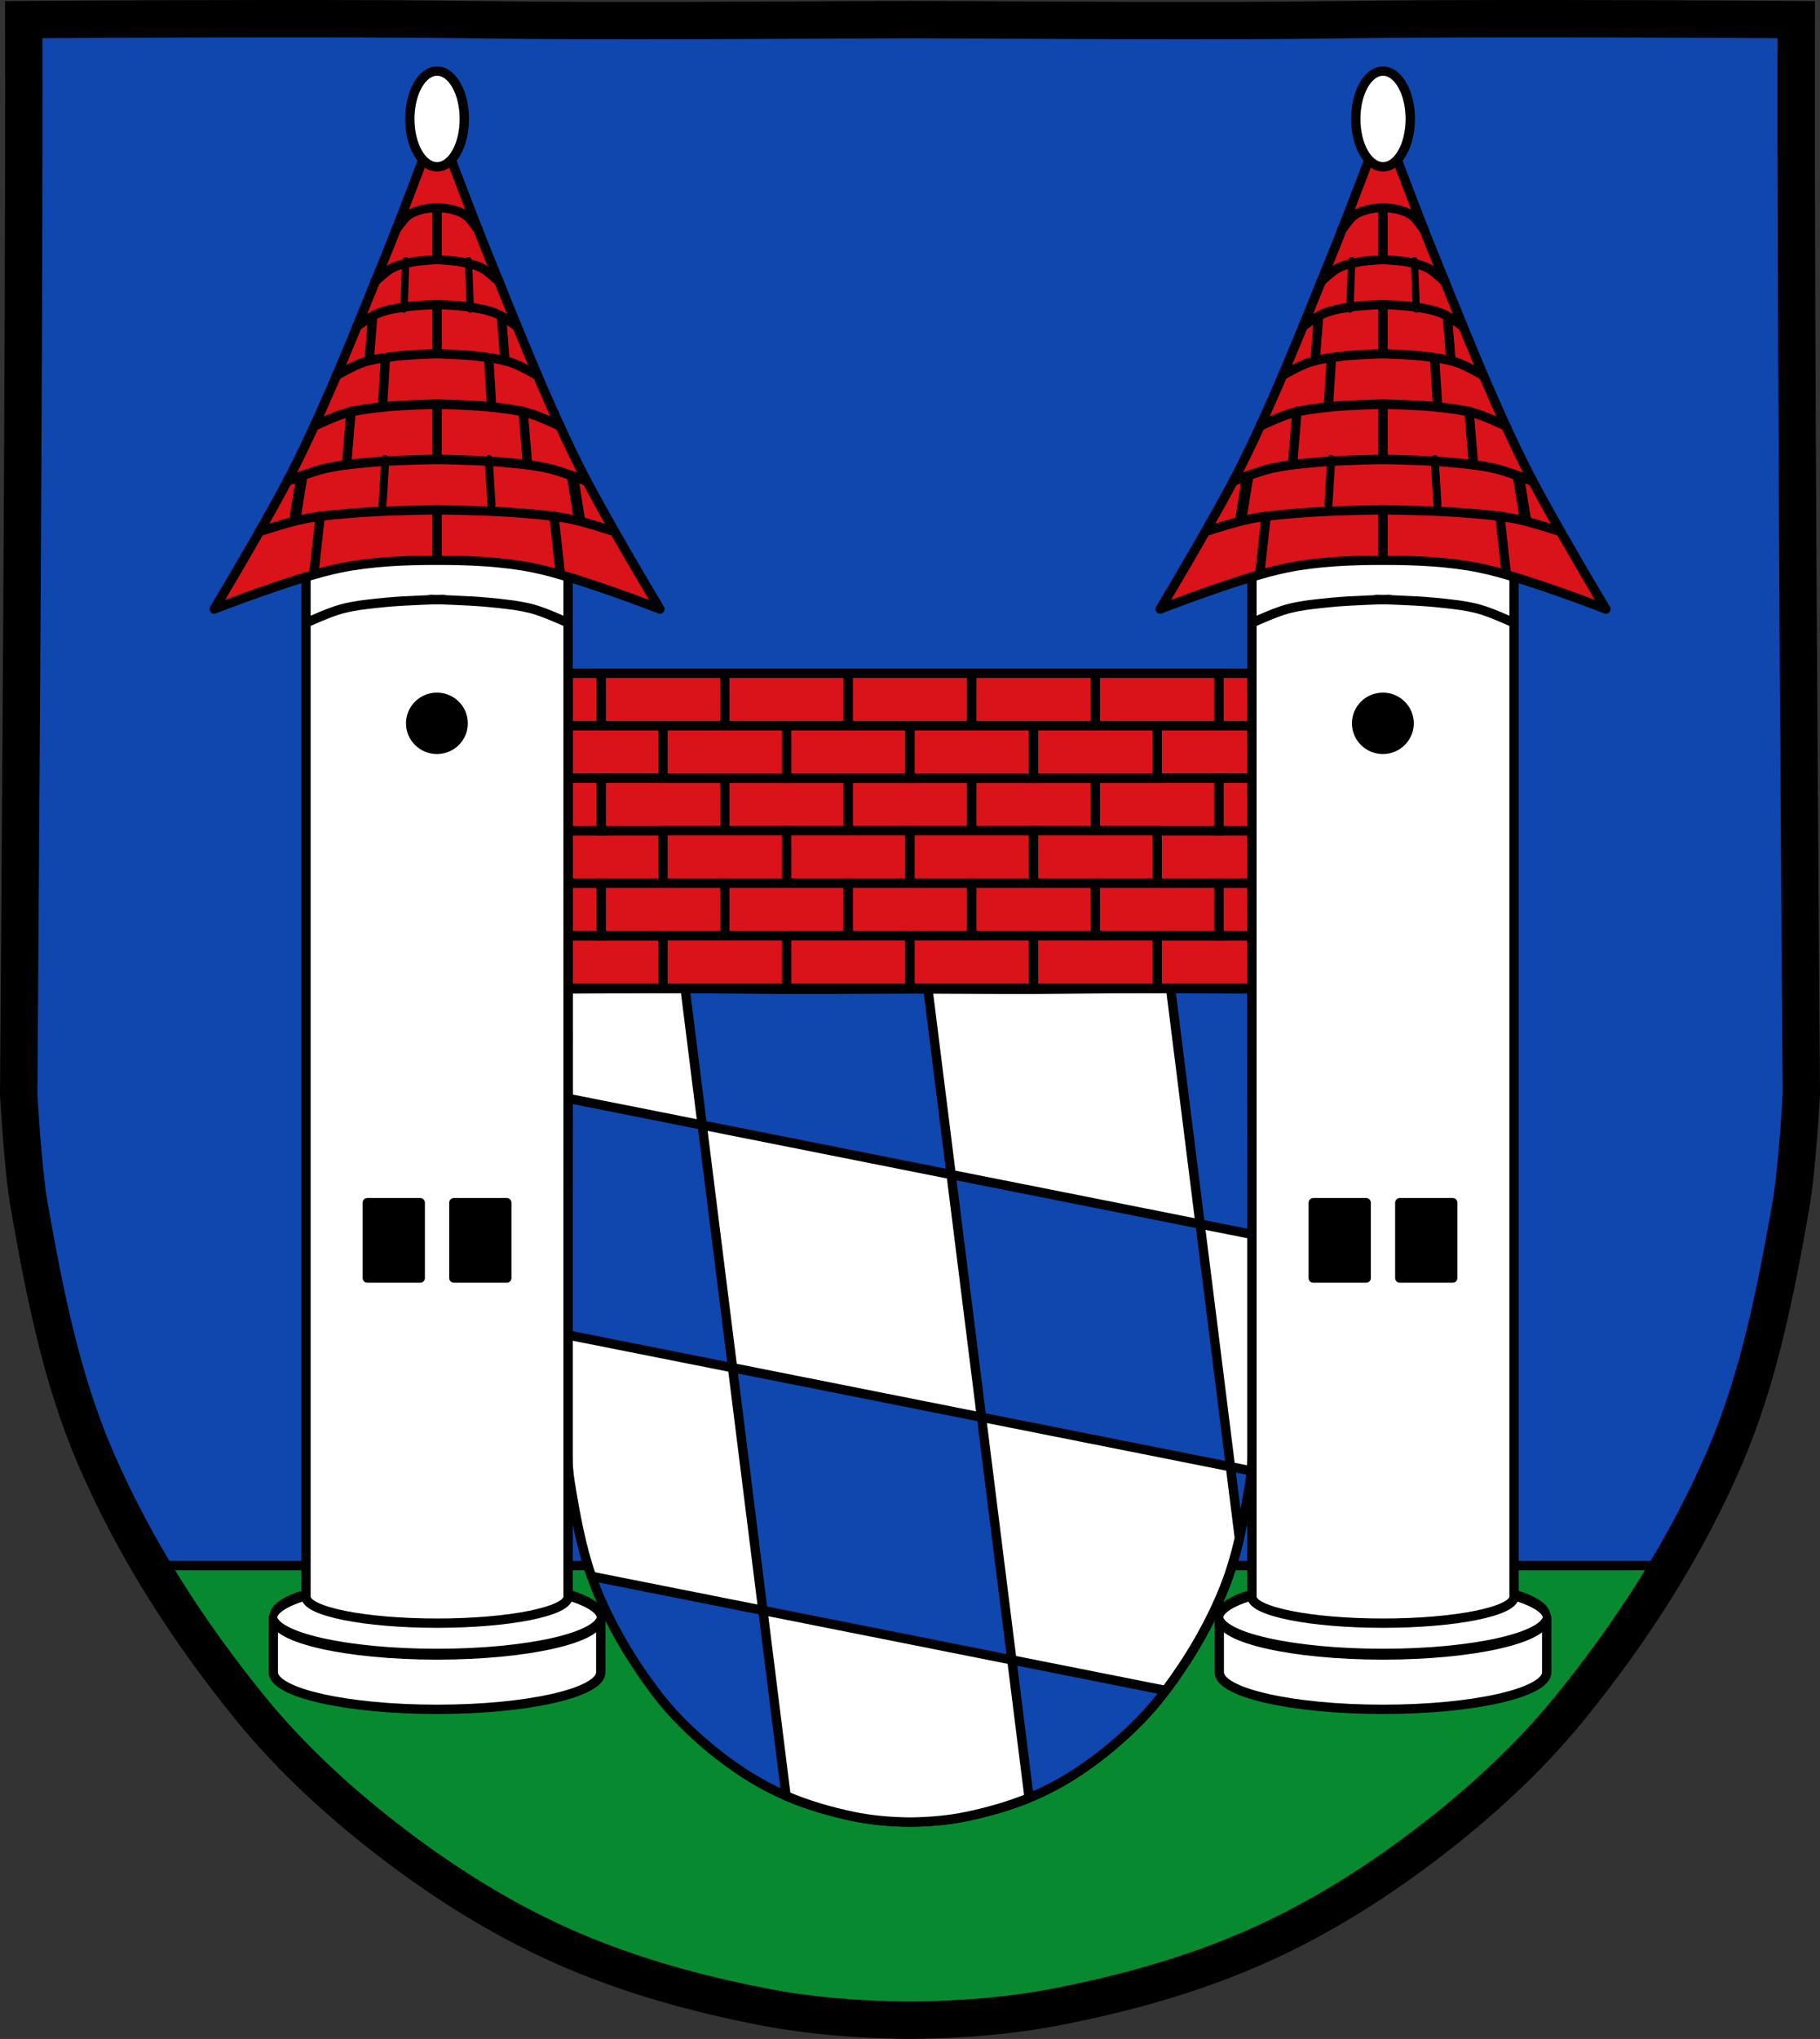 <?xml version="1.0" encoding="UTF-8" standalone="no"?><svg xmlns="http://www.w3.org/2000/svg" viewBox="0 0 974.56 1091.47" xmlns:xlink="http://www.w3.org/1999/xlink"><rect x="0" y="0" width="974.56" height="1091.47" fill="#333333" stroke="none"/><defs><path id="0" d="m110.2 184.37l-1.426 23.473" stroke="#000" fill="none" stroke-linecap="round"/><path id="1" d="m165.7 184.37l1.426 23.473" stroke="#000" fill="none" stroke-linecap="round"/></defs><g transform="translate(97.85 8.817)"><path d="m43.841 1.188c-66.31.055-128.97.5-128.97.5.497 166.94-2.719 575.09-2.719 575.09 0 0 2.169 40.34 5.688 60.19 8.06 45.48 16.981 91.56 35.19 134 20.808 48.51 49.918 93.79 83.25 134.72 22.558 27.699 49.41 52.04 77.875 73.62 27.856 21.13 57.97 39.811 89.94 53.969 33.828 14.981 69.937 25.01 106.25 32.09 25.987 5.067 52.605 7.01 79.09 7.281 26.488-.269 53.11-2.214 79.09-7.281 36.31-7.081 72.42-17.11 106.25-32.09 31.968-14.158 62.08-32.84 89.94-53.969 28.462-21.588 55.32-45.926 77.875-73.62 33.33-40.929 62.44-86.21 83.25-134.72 18.206-42.44 27.13-88.52 35.19-134 3.518-19.844 5.688-60.19 5.688-60.19 0 0-3.216-408.15-2.719-575.09 0 0-62.66-.445-128.97-.5-39.787-.033-80.87.079-110.53.5-79.11 1.122-156.71.214-235.06 0-78.35.214-155.96 1.122-235.06 0-29.665-.421-70.74-.533-110.53-.5" fill="#0f47af"/><g stroke="#000"><path d="m-17.281 829.25c15.843 26.828 33.976 52.39 53.56 76.44 22.558 27.699 49.41 52.04 77.875 73.62 27.856 21.13 57.97 39.811 89.94 53.969 33.828 14.981 69.937 25.01 106.25 32.09 25.987 5.067 52.605 7.01 79.09 7.281 26.488-.269 53.11-2.214 79.09-7.281 36.31-7.081 72.42-17.11 106.25-32.09 31.968-14.158 62.08-32.84 89.94-53.969 28.462-21.588 55.32-45.925 77.875-73.62 19.585-24.05 37.689-49.611 53.53-76.44h-813.41z" fill="#078930" stroke-linejoin="round" stroke-width="5"/><path d="m43.841 1.188c-66.31.055-128.97.5-128.97.5.497 166.94-2.719 575.09-2.719 575.09 0 0 2.169 40.34 5.688 60.19 8.06 45.48 16.981 91.56 35.19 134 20.808 48.51 49.918 93.79 83.25 134.72 22.558 27.7 49.41 52.04 77.875 73.62 27.856 21.13 57.97 39.811 89.94 53.969 33.828 14.981 69.937 25.01 106.25 32.09 25.987 5.067 52.605 7.01 79.09 7.281 26.488-.269 53.11-2.214 79.09-7.281 36.31-7.081 72.42-17.11 106.25-32.09 31.968-14.158 62.08-32.84 89.94-53.969 28.462-21.588 55.32-45.926 77.875-73.62 33.33-40.929 62.44-86.21 83.25-134.72 18.206-42.44 27.13-88.52 35.19-134 3.518-19.844 5.688-60.19 5.688-60.19 0 0-3.216-408.15-2.719-575.09 0 0-62.66-.445-128.97-.5-39.787-.033-80.87.079-110.53.5-79.11 1.122-156.71.214-235.06 0-78.35.214-155.96 1.122-235.06 0-29.665-.421-70.74-.533-110.53-.5z" fill="none" stroke-width="20"/><g stroke-width="5"><g stroke-linejoin="round"><path d="m256.1 520.36c-25.583.023-49.756.208-49.756.208.192 69.52-1.049 239.5-1.049 239.5 0 0 .837 16.801 2.194 25.07 3.11 18.939 6.551 38.13 13.575 55.805 8.03 20.2 19.259 39.06 32.12 56.1 8.703 11.536 19.06 21.671 30.04 30.662 10.747 8.799 22.365 16.58 34.698 22.476 13.05 6.239 26.982 10.417 40.991 13.366 10.03 2.11 20.295 2.92 30.514 3.03 10.219-.112 20.489-.922 30.514-3.03 14.01-2.949 27.94-7.127 40.991-13.366 12.333-5.896 23.951-13.677 34.698-22.476 10.981-8.991 21.341-19.13 30.04-30.662 12.859-17.05 24.09-35.902 32.12-56.1 7.02-17.676 10.465-36.867 13.575-55.805 1.357-8.264 2.194-25.07 2.194-25.07 0 0-1.241-169.98-1.049-239.5 0 0-24.17-.185-49.756-.208-15.35-.014-31.2.033-42.643.208-30.519.467-60.46.089-90.69 0-30.23.089-60.17.467-90.69 0-11.445-.175-27.29-.222-42.643-.208z" fill="#0f47af"/><path d="m256.09 520.34c-25.583.023-49.75.219-49.75.219.043 15.439.038 36.21-.031 58.59l71.844 14.281-9.156-73.06c-4.311-.007-8.564-.035-12.906-.031zm22.06 73.09l16.25 129.91 133.31 26.5-16.25-129.91-133.31-26.5zm133.31 26.5l133.31 26.5-15.781-126.06c-2.268-.004-3.911-.029-6.219-.031-15.35-.014-31.21.043-42.656.219-27.28.418-54.12.154-81.09.031l12.438 99.34zm133.31 26.5l16.25 129.91 11.156 2.219c.861-8.398 1.375-18.5 1.375-18.5 0 0-.352-50.787-.656-108.03l-28.12-5.594zm16.25 129.91l-133.31-26.5 16.25 129.91 82.37 16.375c12.578-16.809 23.581-35.34 31.469-55.19 3.376-8.496 5.918-17.344 8-26.344l-4.781-38.25zm-117.06 103.41l-133.31-26.5 12.406 99.28c11.544 4.976 23.684 8.434 35.875 11 10.03 2.11 20.281 2.919 30.5 3.03 10.219-.112 20.474-.921 30.5-3.03 11.283-2.375 22.519-5.533 33.28-9.938l-9.25-73.844zm-133.31-26.5l-16.25-129.91-88.75-17.625c-.19 30.19-.344 54.34-.344 54.34 0 0 .83 16.798 2.188 25.06 2.765 16.838 5.801 33.88 11.375 49.875l91.78 18.25z" fill="#fff"/></g><g fill="#da121a" stroke-linecap="square"><path d="m206.34 379.69v28.09h50.813v-28.09h-50.813zm315.38 0v28.09h50.813v-28.09h-50.813zm-315.37 56.22v28.09h50.813v-28.09h-50.813zm315.37 0v28.09h50.813v-28.09h-50.813zm-315.37 56.19v28.09h50.813v-28.09h-50.813zm315.37 0v28.09h50.813v-28.09h-50.813z"/><path d="m290.22 407.79h66.14v28.1h-66.14z"/><path d="m356.36 407.79h66.14v28.1h-66.14z"/><path d="m206.34 351.59v28.09h17.75v-28.09h-17.75zm348.44 0v28.09h17.75v-28.09h-17.75zm-348.44 56.19v28.12h17.75v-28.12h-17.75zm348.44 0v28.12h17.75v-28.12h-17.75zm-348.44 56.22v28.09h17.75v-28.09h-17.75zm348.44 0v28.09h17.75v-28.09h-17.75z"/><path d="m224.08 407.79h66.14v28.1h-66.14z"/><path d="m422.5 407.79h66.14v28.1h-66.14z"/><path d="m488.64 407.79h66.14v28.1h-66.14z"/><path d="m323.29 379.69h66.14v28.1h-66.14z"/><path d="m389.43 379.69h66.14v28.1h-66.14z"/><path d="m257.15 379.69h66.14v28.1h-66.14z"/><path d="m455.57 379.69h66.14v28.1h-66.14z"/><path d="m290.22 351.58h66.14v28.1h-66.14z"/><path d="m356.36 351.58h66.14v28.1h-66.14z"/><path d="m224.08 351.58h66.14v28.1h-66.14z"/><path d="m422.5 351.58h66.14v28.1h-66.14z"/><path d="m488.64 351.58h66.14v28.1h-66.14z"/><path d="m323.29 435.89h66.14v28.1h-66.14z"/><path d="m389.43 435.89h66.14v28.1h-66.14z"/><path d="m257.15 435.89h66.14v28.1h-66.14z"/><path d="m455.57 435.89h66.14v28.1h-66.14z"/><path d="m290.22 463.99h66.14v28.1h-66.14z"/><path d="m356.36 463.99h66.14v28.1h-66.14z"/><path d="m224.08 463.99h66.14v28.1h-66.14z"/><path d="m422.5 463.99h66.14v28.1h-66.14z"/><path d="m488.64 463.99h66.14v28.1h-66.14z"/><path d="m323.29 492.1h66.14v28.1h-66.14z"/><path d="m389.43 492.1h66.14v28.1h-66.14z"/><path d="m257.15 492.1h66.14v28.1h-66.14z"/><path d="m455.57 492.1h66.14v28.1h-66.14z"/></g><path d="m555.03 857.09v29.28c0 10.961 39.27 19.844 87.69 19.844 48.42 0 87.66-8.882 87.66-19.844v-29.28h-175.34z" fill="#fff" stroke-linejoin="round" stroke-linecap="round"/></g></g><path d="m-383.46 896.67c0 8.09-39.25 14.645-87.67 14.645-48.42 0-87.67-6.557-87.67-14.645 0-8.09 39.25-14.645 87.67-14.645 48.42 0 87.67 6.557 87.67 14.645z" transform="matrix(1 0 0 1.355 1113.83-358.13)" fill="#fff" stroke="#000" stroke-linejoin="round" stroke-linecap="round" stroke-width="4.295" id="2"/><path d="m572.53 271.59v574.41c0 7.792 31.433 14.09 70.19 14.09 38.754 0 70.16-6.302 70.16-14.09v-574.41h-140.34z" fill="#fff" stroke="#000" stroke-linecap="square" stroke-width="5"/><path d="m-451.43 403.11c0 7.881-6.098 14.269-13.621 14.269-7.522 0-13.621-6.389-13.621-14.269 0-7.881 6.098-14.269 13.621-14.269 7.522 0 13.621 6.389 13.621 14.269z" transform="matrix(1.028 0 0 .981 1120.71-17.06)" stroke="#000" stroke-linecap="square" stroke-width="4.979" id="3"/><g transform="translate(506.53 10.221)"><path d="m136.16 46.25c0 0-17.12 46.02-26.359 68.75-15.592 38.38-30.648 77.1-48.996 114.16-13.241 26.743-43.972 77.84-43.972 77.84 0 0 44.505-17.419 67.82-22.06 16.891-3.364 34.29-4.063 51.51-4.063 17.223 0 34.617.699 51.51 4.063 23.324 4.644 67.85 22.06 67.85 22.06 0 0-30.731-51.1-43.972-77.84-18.348-37.06-33.404-75.78-48.996-114.16-9.235-22.731-26.389-68.75-26.389-68.75z" fill="#da121a" stroke="#000" stroke-linejoin="round" stroke-width="5"/><g transform="matrix(1.026 0 0 1-3.563-10.221)"><use xlink:href="#5"/><use xlink:href="#6"/></g><g transform="matrix(.98 0 0 1 3.726-10.221)"><use xlink:href="#7"/><use xlink:href="#8"/></g><g transform="matrix(.956 0 0 1 5.978-10.221)"><use xlink:href="#9"/><use xlink:href="#A"/></g><g transform="matrix(1.027 0 0 1-3.292-10.221)"><use xlink:href="#B"/><use xlink:href="#C"/></g><g transform="matrix(1.057 0 0 1-7.358-10.221)"><use xlink:href="#D"/><use xlink:href="#E"/></g><g transform="matrix(1.064 0 0 1-7.432-10.221)"><use xlink:href="#F"/><use xlink:href="#G"/></g><g transform="matrix(1.127 0 0 1-15.885-10.221)"><use xlink:href="#H"/><use xlink:href="#I"/></g><g fill="none" stroke="#000" stroke-linecap="round" stroke-width="5"><path d="m136.18 253.87v26.419"/><path d="m73.6 257.1l-3.216 29.18"/><path d="m198.76 257.1l3.216 29.18"/><path d="m136.18 197.33v26.419"/><path d="m90.09 201.16l-2.369 28.576"/><path d="m182.26 201.16l2.369 28.576"/><path d="m136.18 146.84v22.477"/><path d="m101.59 151.81l-1.778 22.15"/><path d="m170.77 151.81l1.778 22.15"/><path d="m136.18 94.59v22.477"/></g><g transform="matrix(.602 0 0 .821 71.36 74.895)"><use xlink:href="#J"/><use xlink:href="#K"/></g><g transform="matrix(1.158 0 0 .796 11.579 88.13)"><use xlink:href="#L"/><use xlink:href="#M"/></g><g transform="translate(-1.777-10.221)" stroke-width="5"><use xlink:href="#0"/><use xlink:href="#1"/></g><g transform="matrix(.607 0 0 1 52.48-62.704)" stroke-width="6.419"><use xlink:href="#0"/><use xlink:href="#1"/></g></g><path d="m-452.07 79.79c0 14.15-6.534 25.62-14.594 25.62-8.06 0-14.594-11.47-14.594-25.62 0-14.15 6.534-25.62 14.594-25.62 8.06 0 14.594 11.47 14.594 25.62z" transform="translate(1109.38-24.938)" fill="#fff" stroke="#000" stroke-linejoin="round" stroke-linecap="square" stroke-width="5" id="4"/><g stroke="#000" stroke-linecap="round" stroke-width="5"><g fill="none"><path d="m646.21 312.04c0 0-20.794.558-31.13 1.6-7.94.8-15.962 1.514-23.674 3.567-6.05 1.612-17.512 6.81-17.512 6.81"/><path d="m639.2 312.04c0 0 20.794.558 31.13 1.6 7.94.8 15.962 1.514 23.674 3.567 6.05 1.612 17.512 6.81 17.512 6.81"/></g><g stroke-linejoin="round"><path d="m605.36 635v40.34h28.344v-40.34h-28.344zm46.34 0v40.34h28.344v-40.34h-28.344z"/><path d="m48.5 857.09v29.28c0 10.961 39.27 19.844 87.69 19.844 48.42 0 87.66-8.882 87.66-19.844v-29.28h-175.34z" fill="#fff"/></g></g><use transform="translate(-506.53)" xlink:href="#2"/><path d="m65.998 271.59v574.41c0 7.792 31.433 14.09 70.19 14.09 38.754 0 70.16-6.302 70.16-14.09v-574.41h-140.34z" fill="#fff" stroke="#000" stroke-linecap="square" stroke-width="5"/><use transform="translate(-506.53)" xlink:href="#3"/><path d="m136.16 56.47c0 0-17.12 46.02-26.359 68.75-15.592 38.38-30.648 77.1-48.996 114.16-13.241 26.743-43.972 77.84-43.972 77.84 0 0 44.505-17.419 67.82-22.06 16.891-3.364 34.29-4.063 51.51-4.063 17.223 0 34.617.699 51.51 4.063 23.324 4.644 67.85 22.06 67.85 22.06 0 0-30.731-51.1-43.972-77.84-18.348-37.06-33.404-75.78-48.996-114.16-9.235-22.731-26.389-68.75-26.389-68.75z" fill="#da121a" stroke="#000" stroke-linejoin="round" stroke-width="5"/><use transform="translate(-506.53)" xlink:href="#4"/><g stroke="#000" stroke-linecap="round" stroke-width="5"><g fill="none"><path d="m139.68 312.04c0 0-20.794.558-31.13 1.6-7.94.8-15.962 1.514-23.674 3.567-6.05 1.612-17.512 6.81-17.512 6.81"/><path d="m132.67 312.04c0 0 20.794.558 31.13 1.6 7.94.8 15.962 1.514 23.674 3.567 6.05 1.612 17.512 6.81 17.512 6.81"/></g><path d="m98.83 635v40.34h28.344v-40.34h-28.344zm46.34 0v40.34h28.344v-40.34h-28.344z" stroke-linejoin="round"/></g><g transform="matrix(1.026 0 0 1-3.563 0)"><path d="m136.18 264.09c0 0-25.15.378-37.683 1.3-10.577.778-21.316 1.514-31.615 3.567-8.08 1.612-23.386 6.81-23.386 6.81" fill="none" stroke="#000" stroke-linecap="round" stroke-width="4.936" id="5"/><path d="m136.18 264.09c0 0 25.15.378 37.683 1.3 10.577.778 21.316 1.514 31.615 3.567 8.08 1.612 23.386 6.81 23.386 6.81" fill="none" stroke="#000" stroke-linecap="round" stroke-width="4.936" id="6"/></g><g transform="matrix(.98 0 0 1 3.726 0)"><path d="m135.09 237.1c0 0-22.2.378-33.26 1.3-9.334.778-18.813 1.514-27.902 3.567-7.133 1.612-20.64 6.81-20.64 6.81" fill="none" stroke="#000" stroke-linecap="round" stroke-width="5.05" id="7"/><path d="m135.09 237.1c0 0 22.2.378 33.26 1.3 9.334.778 18.813 1.514 27.902 3.567 7.133 1.612 20.64 6.81 20.64 6.81" fill="none" stroke="#000" stroke-linecap="round" stroke-width="5.05" id="8"/></g><g transform="matrix(.956 0 0 1 5.978 0)"><path d="m136.23 207.53c0 0-18.669.378-27.974 1.3-7.851.778-15.824 1.514-23.469 3.567-6 1.612-17.36 6.81-17.36 6.81" fill="none" stroke="#000" stroke-linecap="round" stroke-width="5.114" id="9"/><path d="m136.23 207.53c0 0 18.669.378 27.974 1.3 7.851.778 15.824 1.514 23.469 3.567 6 1.612 17.36 6.81 17.36 6.81" fill="none" stroke="#000" stroke-linecap="round" stroke-width="5.114" id="A"/></g><g transform="matrix(1.027 0 0 1-3.292 0)"><path d="m135.74 180.56c0 0-14.217.378-21.303 1.3-5.979.778-12.05 1.514-17.872 3.567-4.569 1.612-13.22 6.81-13.22 6.81" fill="none" stroke="#000" stroke-linecap="round" stroke-width="4.933" id="B"/><path d="m135.74 180.56c0 0 14.217.378 21.303 1.3 5.979.778 12.05 1.514 17.872 3.567 4.569 1.612 13.22 6.81 13.22 6.81" fill="none" stroke="#000" stroke-linecap="round" stroke-width="4.933" id="C"/></g><g transform="matrix(1.057 0 0 1-7.358 0)"><path d="m135.74 154.24c0 0-10.999.378-16.481 1.3-4.626.778-9.323 1.514-13.827 3.567-3.535 1.612-10.228 6.81-10.228 6.81" fill="none" stroke="#000" stroke-linecap="round" stroke-width="4.862" id="D"/><path d="m135.74 154.24c0 0 10.999.378 16.481 1.3 4.626.778 9.323 1.514 13.827 3.567 3.535 1.612 10.228 6.81 10.228 6.81" fill="none" stroke="#000" stroke-linecap="round" stroke-width="4.862" id="E"/></g><g transform="matrix(1.064 0 0 1-7.432 0)"><path d="m134.93 130.2c0 0-8.442.378-12.65 1.3-3.55.778-7.156 1.514-10.613 3.567-2.713 1.612-7.85 6.81-7.85 6.81" fill="none" stroke="#000" stroke-linecap="round" stroke-width="4.847" id="F"/><path d="m134.93 130.2c0 0 8.442.378 12.65 1.3 3.55.778 7.156 1.514 10.613 3.567 2.713 1.612 7.85 6.81 7.85 6.81" fill="none" stroke="#000" stroke-linecap="round" stroke-width="4.847" id="G"/></g><g transform="matrix(1.127 0 0 1-15.885 0)"><path d="m134.93 102.26c0 0-5.268.378-7.894 1.3-2.216.778-4.465 1.514-6.623 3.567-1.693 1.612-4.899 6.81-4.899 6.81" fill="none" stroke="#000" stroke-linecap="round" stroke-width="4.71" id="H"/><path d="m134.93 102.26c0 0 5.268.378 7.894 1.3 2.216.778 4.465 1.514 6.623 3.567 1.693 1.612 4.899 6.81 4.899 6.81" fill="none" stroke="#000" stroke-linecap="round" stroke-width="4.71" id="I"/></g><g fill="none" stroke="#000" stroke-linecap="round" stroke-width="5"><path d="m136.18 264.09v26.419"/><path d="m73.6 267.33l-3.216 29.18"/><path d="m198.76 267.33l3.216 29.18"/><path d="m136.18 207.55v26.419"/><path d="m90.09 211.38l-2.369 28.576"/><path d="m182.26 211.38l2.369 28.576"/><path d="m136.18 157.06v22.477"/><path d="m101.59 162.03l-1.778 22.15"/><path d="m170.77 162.03l1.778 22.15"/><path d="m136.18 104.81v22.477"/></g><g transform="matrix(.602 0 0 .821 71.36 85.12)"><path d="m61.54 185.85l-2.369 28.576" fill="none" stroke="#000" stroke-linecap="round" stroke-width="7.109" id="J"/><path d="m153.71 185.85l2.369 28.576" fill="none" stroke="#000" stroke-linecap="round" stroke-width="7.109" id="K"/></g><g transform="matrix(1.158 0 0 .796 11.579 98.35)"><path d="m45.05 185.55l-3.217 29.18" fill="none" stroke="#000" stroke-linecap="round" stroke-width="5.208" id="L"/><path d="m170.21 185.55l3.216 29.18" fill="none" stroke="#000" stroke-linecap="round" stroke-width="5.208" id="M"/></g><g transform="translate(-1.777)" stroke-width="5"><use xlink:href="#0"/><use xlink:href="#1"/></g><g transform="matrix(.607 0 0 1 52.48-52.48)" stroke-width="6.419"><use xlink:href="#0"/><use xlink:href="#1"/></g></g></svg>
